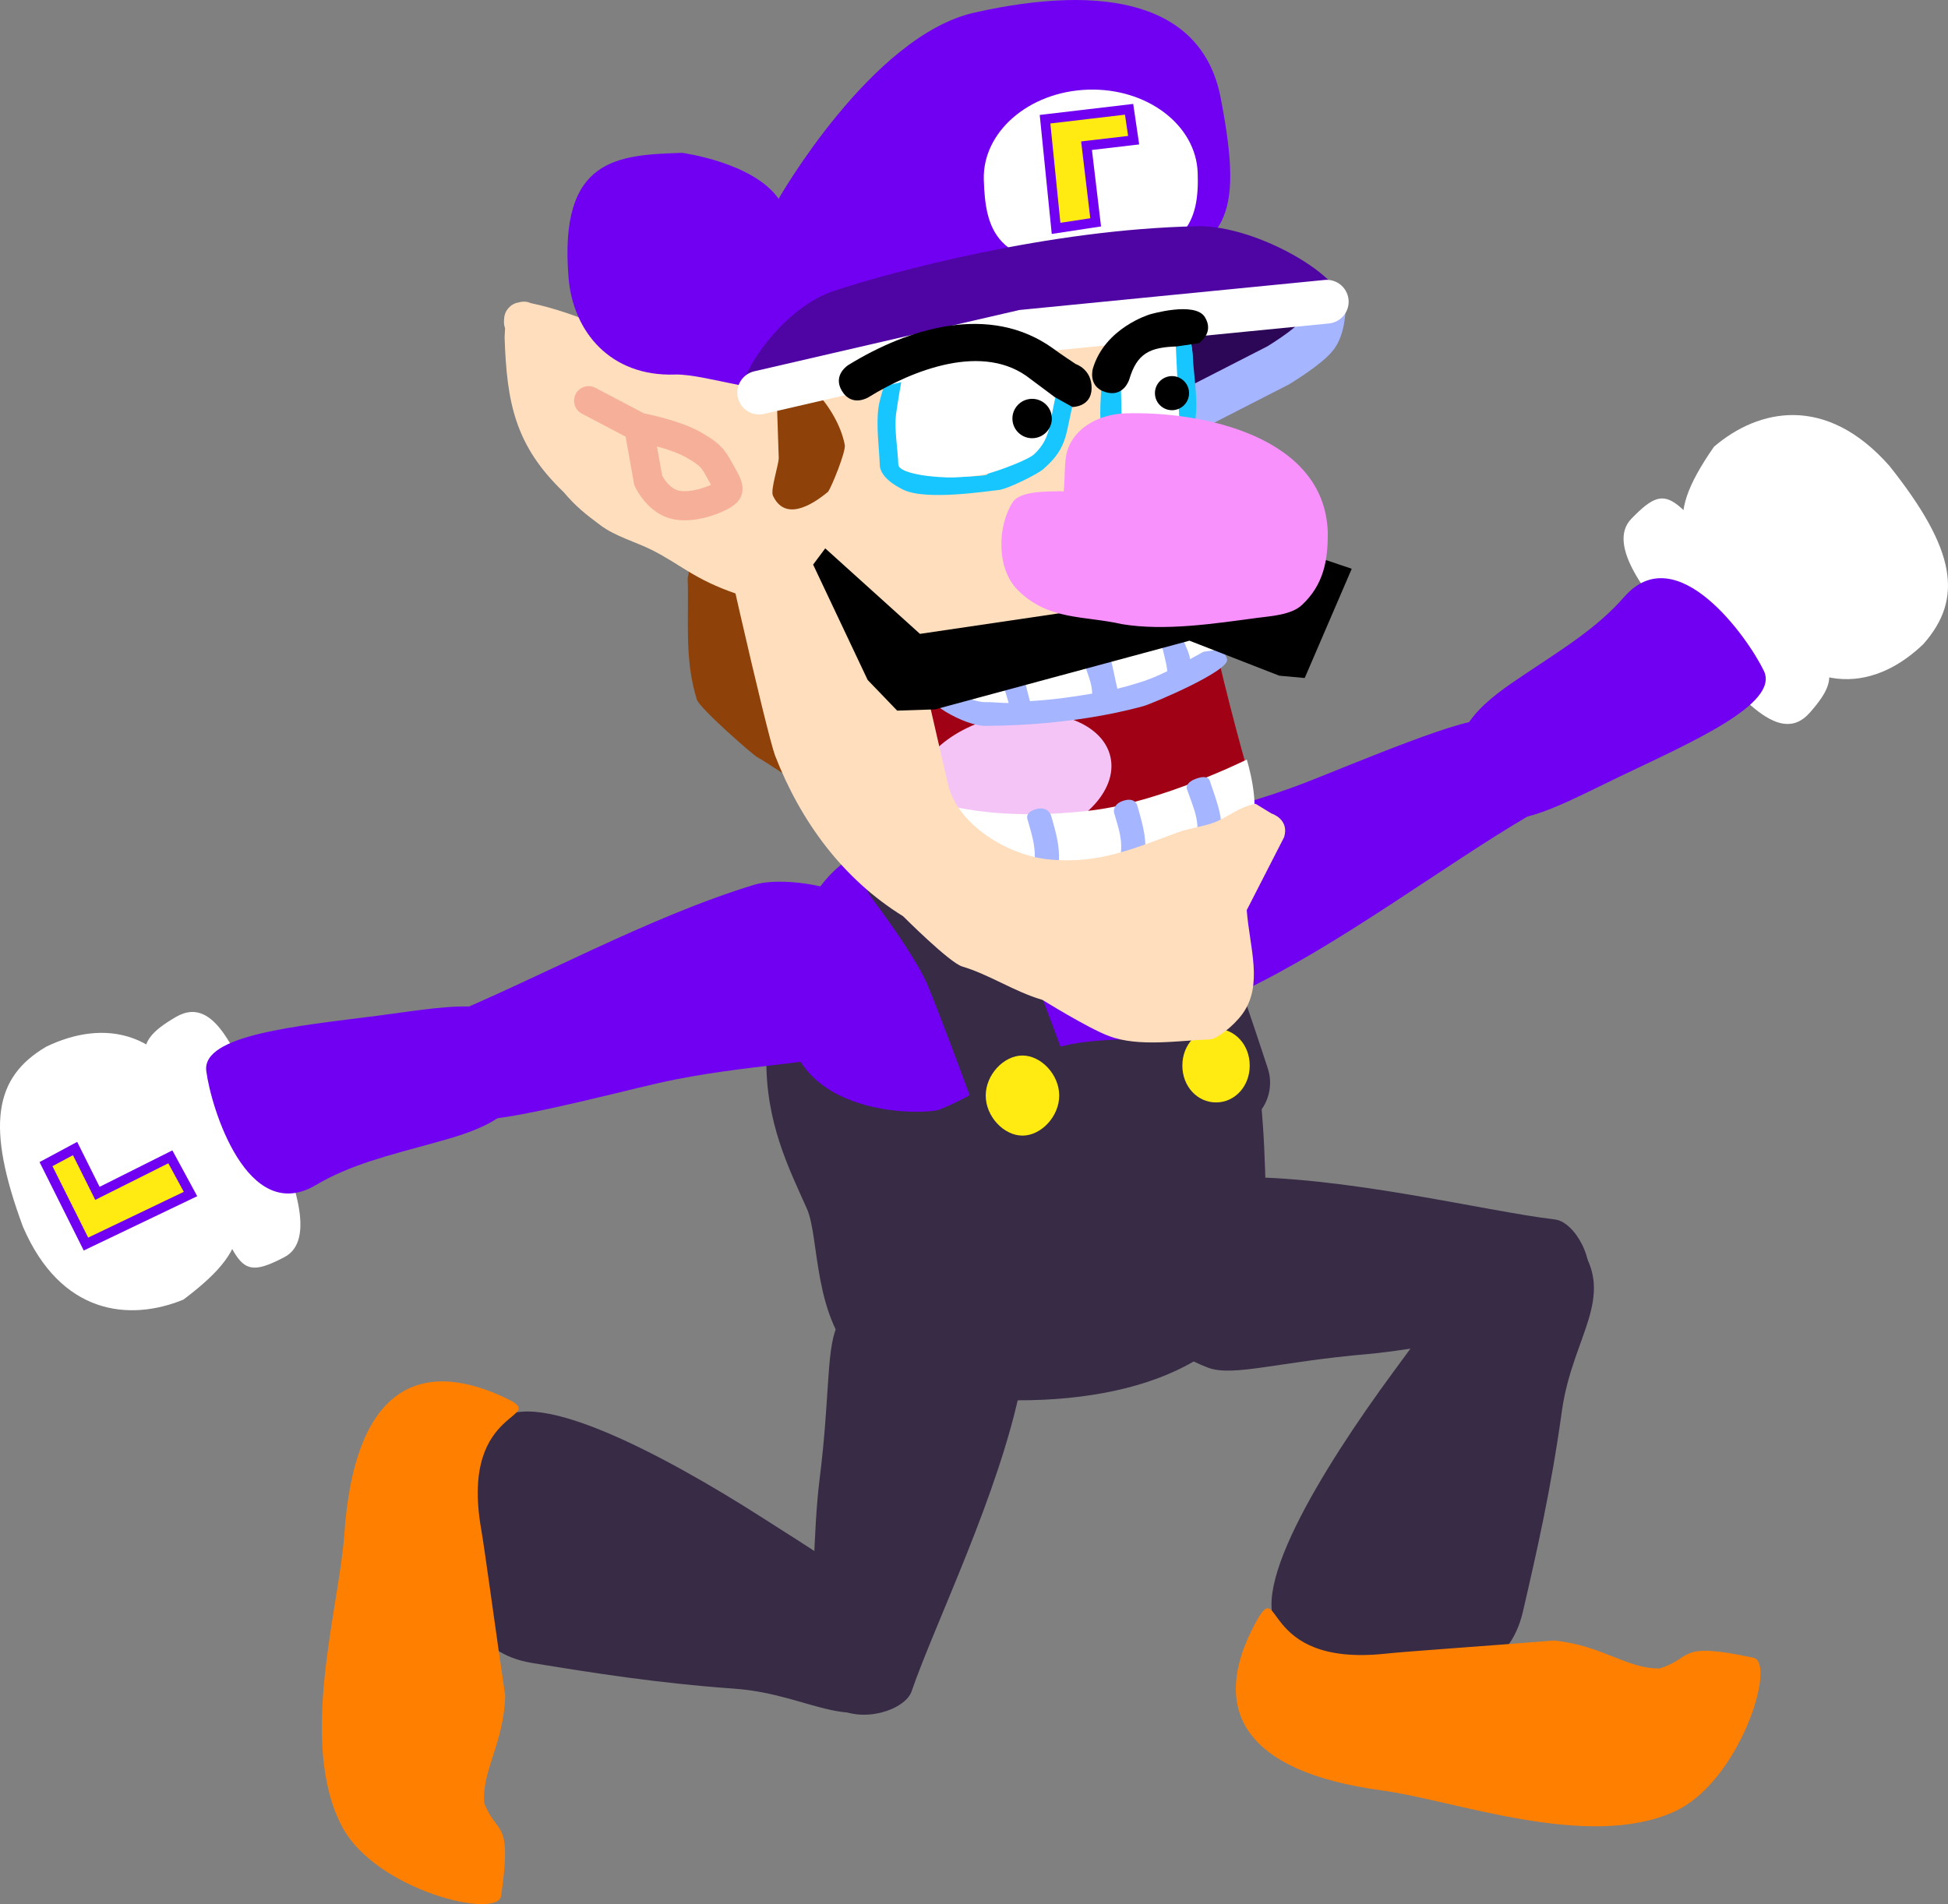 <svg version="1.1" xmlns="http://www.w3.org/2000/svg" xmlns:xlink="http://www.w3.org/1999/xlink" width="200.457" height="195.982" viewBox="0,0,200.457,195.982"><rect x="0" y="0" width="200.457" height="195.982" fill="#808080" stroke="none"/><g transform="translate(-135.624,-73.505)"><g data-paper-data="{&quot;isPaintingLayer&quot;:true}" fill-rule="nonzero" stroke-linejoin="miter" stroke-miterlimit="10" stroke-dasharray="" stroke-dashoffset="0" style="mix-blend-mode: normal"><path d="M249.997,160.675c1.935,-1.951 11.237,-3.239 19.936,-6.61c4.263,-1.652 17.943,-7.47 18.479,-6.215c1.198,2.808 5.543,9.017 4.662,9.534c-9.136,5.362 -19.642,13.439 -29.987,18.325c-3.328,1.572 -13.109,1.375 -15.002,-3.399c-1.893,-4.774 -1.692,-8.001 1.911,-11.635z" fill="#7100f3" stroke="none" stroke-width="0" stroke-linecap="butt"/><g stroke="none" stroke-width="0" stroke-linecap="butt"><path d="M315.067,136.753c-6.451,-7.038 -8.698,-9.159 -3.066,-17.271c4.58,-3.912 11.509,-5.423 18.036,1.955c6.863,8.625 7.657,13.659 3.513,18.354c-4.499,4.343 -11.466,6.286 -18.483,-3.039z" data-paper-data="{&quot;origRot&quot;:0}" fill="#ffffff"/><path d="M309.541,139.597c-4.623,-4.753 -8.593,-10.061 -6.051,-12.691c4.353,-4.505 4.13,-1.578 12.955,7.058c7.747,7.581 9.194,8.581 5.431,12.874c-3.364,3.837 -7.711,-2.487 -12.334,-7.241z" data-paper-data="{&quot;origRot&quot;:0}" fill="#ffffff"/><path d="M302.764,134.937c5.404,-6.184 12.749,4.23 14.372,7.622c1.623,3.392 -7.446,7.336 -14.854,10.881c-7.408,3.545 -14.089,7.676 -16.352,0.277c-1.623,-5.306 2.875,-8.326 6.652,-10.848c4.001,-2.672 7.42,-4.771 10.182,-7.932z" fill="#7100f3"/></g><path d="M250.449,204.324c-0.639,-5.095 8.287,-9.608 11.967,-9.664c11.439,-0.174 25.941,3.494 33.236,4.36c1.961,0.233 4.382,4.207 3.214,7.403c-1.167,3.195 -3.236,2.747 -5.852,3.497c-2.616,0.751 -12.045,2.547 -16.599,2.944c-9.295,0.81 -13.798,2.336 -16.395,1.437c0,0 -8.7,-3.028 -9.572,-9.977z" data-paper-data="{&quot;index&quot;:null}" fill="#372b45" stroke="none" stroke-width="0" stroke-linecap="butt"/><g stroke="none" stroke-width="0" stroke-linecap="butt"><path d="M292.333,239.399c-2.75,11.852 -20.134,5.505 -24.621,2.204c-4.487,-3.301 4.048,-17.047 11.258,-26.847c7.21,-9.8 12.874,-18.231 18.651,-13.708c4.736,5.678 -0.175,9.727 -1.275,17.702c-1.1,7.975 -2.608,14.592 -4.013,20.649z" fill="#372b45"/><path d="M316.056,244.126c2.428,0.519 -1.428,12.817 -8.156,15.846c-8.91,4.013 -22.532,-1.169 -30.075,-2.189c-14.424,-1.952 -17.698,-8.466 -13.067,-17.125c2.878,-5.383 0.196,4.483 13.477,3.045c2.131,-0.231 11.13,-0.846 17.286,-1.349c4.953,0.477 7.546,2.942 10.891,2.871c3.5,-1.084 1.723,-2.792 9.645,-1.1z" fill="#ff7f01"/></g><g><path d="M257.537,164.806c7.893,7.681 8.375,24.403 8.375,36.471c0,11.124 -11.368,16.353 -25.467,16.353c-6.967,0 -11.445,0.528 -16.333,-3.894c-4.887,-4.422 -4.123,-12.818 -5.452,-15.818c-1.798,-4.06 -4.278,-8.84 -4.172,-15.582c0.604,-8.49 3.007,-19.561 17.106,-19.561c0,0 20.062,-3.692 25.943,2.031z" data-paper-data="{&quot;origPos&quot;:null,&quot;index&quot;:null}" fill="#372b45" stroke="none" stroke-width="0" stroke-linecap="butt"/><path d="M234.317,159.048c7.625,0 16.639,-1.998 22.52,3.725c3.981,3.874 7.911,18.327 7.911,18.327c0,0 -17.093,-1.864 -21.613,0.766c-2.027,1.179 -8.149,4.833 -10.86,5.849c-1.421,0.533 -16.98,1.115 -15.626,-11.899c0.604,-8.49 3.57,-16.769 17.669,-16.769z" data-paper-data="{&quot;origPos&quot;:null,&quot;index&quot;:null}" fill="#7100f3" stroke="none" stroke-width="0" stroke-linecap="butt"/><path d="M229.549,162.809c0,0 4.838,6.34 6.374,10.05c1.787,4.316 5.201,13.708 5.201,13.708" data-paper-data="{&quot;origPos&quot;:null}" fill="none" stroke="#372b45" stroke-width="10.5" stroke-linecap="round"/><path d="M244.622,186.265c0,2.157 -1.867,4.122 -3.781,4.122c-1.914,0 -3.781,-1.964 -3.781,-4.122c0,-2.157 1.867,-4.122 3.781,-4.122c1.914,0 3.781,1.964 3.781,4.122z" fill="#ffea12" stroke="none" stroke-width="0" stroke-linecap="butt"/><path d="M250.792,161.529c0,0 3.533,4.038 5.075,7.34c1.543,3.302 5.703,16.075 5.703,16.075" data-paper-data="{&quot;origPos&quot;:null,&quot;origRot&quot;:0}" fill="none" stroke="#372b45" stroke-width="9.5" stroke-linecap="round"/><path d="M264.225,183.176c0,2.157 -1.552,3.795 -3.466,3.795c-1.914,0 -3.466,-1.637 -3.466,-3.795c0,-2.157 1.552,-3.795 3.466,-3.795c1.914,0 3.466,1.637 3.466,3.795z" data-paper-data="{&quot;origPos&quot;:null}" fill="#ffea12" stroke="none" stroke-width="0" stroke-linecap="butt"/></g><path d="M222.001,209.543c0,0 4.794,-7.866 11.771,-7.254c5.116,0.449 7.646,10.126 6.924,13.736c-2.241,11.219 -8.884,24.621 -11.269,31.57c-0.641,1.868 -5.037,3.396 -7.914,1.582c-2.877,-1.815 -2.003,-3.742 -2.185,-6.458c-0.182,-2.716 0.049,-12.311 0.621,-16.846c1.168,-9.256 0.626,-13.98 2.051,-16.33z" data-paper-data="{&quot;index&quot;:null}" fill="#372b45" stroke="none" stroke-width="0" stroke-linecap="butt"/><g stroke="none" stroke-width="0" stroke-linecap="butt"><path d="M190.354,244.658c-12.007,-1.968 -6.811,-19.73 -3.81,-24.424c3,-4.693 17.275,2.924 27.526,9.477c10.251,6.553 19.035,11.653 14.899,17.714c-5.356,5.098 -9.718,0.462 -17.747,-0.113c-8.029,-0.575 -14.731,-1.647 -20.868,-2.653z" fill="#372b45"/><path d="M187.19,268.639c-0.359,2.457 -12.883,-0.586 -16.346,-7.101c-4.587,-8.629 -0.308,-22.561 0.216,-30.154c1.003,-14.521 7.29,-18.214 16.233,-14.16c5.559,2.52 -4.461,0.489 -2.157,13.647c0.37,2.111 1.573,11.051 2.477,17.16c-0.152,4.973 -2.442,7.723 -2.152,11.056c1.311,3.422 2.899,1.537 1.729,9.552z" fill="#ff7f01"/></g><path d="M224.012,181.34c-2.197,1.65 -11.587,1.577 -20.684,3.652c-4.457,1.016 -18.836,4.791 -19.184,3.472c-0.779,-2.952 -4.178,-9.725 -3.232,-10.108c9.817,-3.981 21.382,-10.451 32.325,-13.787c3.521,-1.073 13.17,0.539 14.351,5.537c1.181,4.998 0.515,8.162 -3.577,11.235z" fill="#7100f3" stroke="none" stroke-width="0" stroke-linecap="butt"/><g stroke-linecap="butt"><path d="M154.498,207.266c-5.575,2.28 -12.628,1.544 -16.516,-7.507c-3.816,-10.341 -2.992,-15.37 2.413,-18.531c5.633,-2.715 12.858,-2.378 16.601,8.676c3.921,8.705 5.391,11.423 -2.499,17.362z" data-paper-data="{&quot;origRot&quot;:0}" fill="#ffffff" stroke="none" stroke-width="0"/><path d="M164.907,202.883c-5.545,2.914 -4.416,0.205 -10.092,-10.761c-4.982,-9.626 -6.043,-11.029 -1.125,-13.927c4.396,-2.591 6.544,4.778 9.445,10.74c2.901,5.962 5.009,12.246 1.771,13.948z" data-paper-data="{&quot;origRot&quot;:0}" fill="#ffffff" stroke="none" stroke-width="0"/><path d="M168.112,195.483c-7.07,4.18 -10.782,-8.011 -11.261,-11.741c-0.479,-3.729 9.369,-4.635 17.515,-5.68c8.146,-1.046 15.785,-2.876 15.616,4.86c-0.121,5.547 -5.338,7.006 -9.716,8.218c-4.637,1.284 -8.541,2.207 -12.154,4.343z" fill="#7100f3" stroke="none" stroke-width="0"/><path d="M140.358,193.321l2.991,-1.605l2.301,4.614l7.503,-3.759l2.076,3.827l-10.759,5.151z" data-paper-data="{&quot;index&quot;:null,&quot;origRot&quot;:0}" fill="#ffea12" stroke="#7100f3" stroke-width="1"/></g><path d="M206.471,132.659l0.021,-0.358c0.102,-0.201 0.204,-0.402 0.306,-0.603c4.691,-4.271 8.855,3.591 10.991,6.572c0.715,0.998 1.529,1.793 2.081,2.889c1.738,3.477 10.492,11.525 2.771,13.387c-0.98,0.236 -1.89,0.245 -2.895,0.278c-0.588,-0.185 -1.229,-0.267 -1.764,-0.556c-0.458,-0.247 -3.405,-2.28 -4.429,-2.826c-0.43,-0.229 -5.941,-5.032 -6.224,-5.944c-1.301,-4.214 -0.797,-8.125 -0.94,-12.4c-0.005,-0.14 0.019,-0.276 0.068,-0.401c0.004,-0.013 0.009,-0.025 0.014,-0.038z" data-paper-data="{&quot;index&quot;:null}" fill="#8e4108" stroke="none" stroke-width="0.5" stroke-linecap="butt"/><path d="M273.255,106.717c-0.436,3.319 -11.191,7.865 -19.765,8.151c-6.909,0.231 -5.393,-5.703 -5.499,-8.875c-0.106,-3.171 13.457,-2.932 20.365,-3.163c6.909,-0.231 5.181,1.738 4.898,3.887z" data-paper-data="{&quot;index&quot;:null}" fill="#2d0757" stroke="none" stroke-width="0" stroke-linecap="butt"/><g><path d="M257.67,124.01c0,0 0.623,6.186 2.266,13.703c1.809,8.279 3.9,15.438 3.9,15.438l-22.999,13.231l-8.634,-4.663l-8.049,-31.494z" fill="#a10114" stroke="#a10114" stroke-width="0.5" stroke-linecap="round"/><path d="M229.91,155.94c-0.802,-3.529 3.021,-7.406 8.538,-8.66c5.518,-1.254 10.641,0.59 11.443,4.119c0.802,3.529 -3.021,7.406 -8.538,8.66c-5.518,1.254 -10.641,-0.59 -11.443,-4.119z" data-paper-data="{&quot;origRot&quot;:0}" fill="#f4c4f6" stroke="none" stroke-width="0" stroke-linecap="butt"/><path d="M259.495,162.422c-7.587,1.856 -19.302,3.988 -26.284,-1.494c-2.081,-1.634 -2.41,-5.299 -2.41,-5.299c0,0 5.61,2.651 17.144,1.287c7.116,-0.841 15.975,-5.234 15.975,-5.234c0,0 1.461,4.6 0.45,7.06c-1.011,2.461 -4.147,3.501 -4.875,3.679z" fill="#ffffff" stroke="none" stroke-width="0.5" stroke-linecap="butt"/><path d="M242.605,164.358c-1.136,-0.521 -0.615,-1.657 -0.615,-1.657l0.019,0.063c0.311,-1.821 -0.148,-3.169 -0.652,-4.933c0,0 -0.327,-0.702 0.875,-1.046c1.202,-0.344 1.537,0.609 1.537,0.609c0.599,2.098 1.06,3.579 0.706,5.778l-0.214,0.571c0,0 -0.521,1.136 -1.657,0.615z" fill="#a5b5ff" stroke="none" stroke-width="0.5" stroke-linecap="butt"/><path d="M259.506,162.179c-1.222,-0.262 -0.96,-1.485 -0.96,-1.485l0.122,-0.56c0.561,-2.028 -0.281,-3.565 -0.934,-5.503c0,0 -0.13,-0.61 1.055,-1.009c1.185,-0.399 1.314,0.211 1.314,0.211c0.829,2.461 1.647,4.328 0.982,6.939l-0.095,0.447c0,0 -0.262,1.222 -1.485,0.96z" fill="#a5b5ff" stroke="none" stroke-width="0.5" stroke-linecap="butt"/><path d="M251.495,163.394c-1.136,-0.521 -0.615,-1.657 -0.615,-1.657l0.019,0.063c0.311,-1.821 -0.139,-2.919 -0.644,-4.683c0,0 -0.166,-0.874 1.036,-1.218c1.202,-0.344 1.368,0.531 1.368,0.531c0.599,2.098 1.06,3.579 0.706,5.778l-0.214,0.571c0,0 -0.521,1.136 -1.657,0.615z" fill="#a5b5ff" stroke="none" stroke-width="0.5" stroke-linecap="butt"/><path d="M263.917,167.18c0.301,3.899 1.731,7.725 -0.462,10.709c-0.945,1.286 -2.716,2.632 -3.36,2.596c-3.207,0.12 -7.267,0.803 -10.322,-0.334c-2.204,-0.82 -6.858,-3.73 -6.891,-3.74c-0.033,-0.008 -0.051,-0.013 -0.051,-0.013c-2.853,-0.846 -5.374,-2.573 -8.193,-3.418c-1.311,-0.393 -6.078,-5.169 -6.078,-5.169c-6.227,-3.857 -10.55,-9.767 -13.179,-16.54c-0.875,-2.36 -6.054,-24.973 -8.224,-35.753c1.536,0.373 12.75,-5.132 16.114,-4.909c-0.005,0.951 9.681,42.531 9.856,43.396c0.916,4.507 6.507,7.652 10.614,7.972c4.95,0.451 8.575,-1.132 13.062,-2.796c1.304,-0.484 2.953,-0.619 4.169,-1.191c1.267,-0.596 2.239,-1.434 3.853,-1.759l1.636,1c0,0 1.871,0.566 1.304,2.437z" data-paper-data="{&quot;index&quot;:null}" fill="#ffdebd" stroke="none" stroke-width="0.5" stroke-linecap="butt"/></g><g stroke="none" stroke-width="0.5" stroke-linecap="butt"><path d="M257.852,136.774l3.361,4.186c0,0 -5.006,4.918 -13.654,6.033c-11.512,1.485 -14.745,-0.962 -14.745,-0.962l-2.785,-4.069z" data-paper-data="{&quot;index&quot;:null}" fill="#ffffff"/><path d="M257.247,138.654c0.028,0.848 0.761,1.843 0.834,2.697c0.466,-0.257 0.928,-0.515 1.388,-0.764l0.964,-0.139c0,0 1.191,-0.27 1.461,0.921c0.27,1.191 -7.67,4.543 -8.567,4.799c-7.625,2.112 -15.515,2.022 -16.2,2.045c-2.284,0.076 -6.836,-2.708 -6.149,-3.718c0.572,-0.841 4.491,1.329 6.068,1.276c0.677,-0.023 1.694,0.11 2.374,0.083c-0.377,-1.288 -0.841,-2.72 -1.044,-3.795l2.275,-0.076c0.374,1.198 0.578,2.317 0.957,3.682c2.248,-0.127 4.231,-0.401 6.406,-0.772c-0.054,-1.62 -0.833,-2.462 -1.156,-4.664c0,0 0.373,-1.318 1.594,-1.359c1.221,-0.041 1.775,4.076 2.157,5.52c0.691,-0.167 1.375,-0.357 2.048,-0.572c1.054,-0.301 2.081,-0.736 3.087,-1.23c-0.116,-1.239 -0.642,-2.46 -0.683,-3.695z" data-paper-data="{&quot;index&quot;:null}" fill="#a5b5ff"/></g><path d="M211.377,134.609c-4.324,-1.483 -5.699,-3.001 -8.672,-4.498c-1.583,-0.797 -3.765,-1.401 -5.279,-2.535c-1.597,-1.196 -2.505,-1.899 -3.798,-3.418c-4.992,-4.783 -5.853,-9.174 -6.079,-15.929l0.049,-0.937c-0.096,-0.247 -0.141,-0.544 -0.103,-0.899c0.01,-0.366 0.111,-0.8 0.445,-1.163c0.311,-0.383 0.726,-0.544 1.087,-0.607c0.496,-0.127 0.897,-0.067 1.216,0.08c5.066,1.069 9.08,3.318 13.881,5.135c1.933,0.731 4.242,0.475 6.317,0.75c0.982,0.13 3.927,0.331 3.927,0.331c4.447,-0.149 7.156,-2.932 11.218,-4.651c3.169,-1.341 6.433,-1.384 9.749,-2.054c5.676,-1.142 12.113,-0.594 17.897,-0.788c0,0 2.297,0.589 2.599,0.986c2.459,2.107 2.472,4.438 2.579,7.642c0.154,4.617 -0.099,9.493 0.711,14.043c0.362,2.163 0.868,4.18 0.949,6.374c0.12,0.437 0.041,0.832 -0.1,1.149c-0.12,0.378 -0.366,0.78 -0.86,1.029c-2.664,2.107 -5,1.596 -8.008,2.722c-1.328,0.497 -2.476,1.438 -3.964,1.714c-2.403,0.446 -4.989,0.207 -7.361,0.784c-2.264,0.455 -4.782,0.553 -7.191,0.41c-0.06,-0.427 -0.51,-0.412 -0.51,-0.412c-3.587,0.12 -12.54,-2.458 -20.699,-5.256z" data-paper-data="{&quot;index&quot;:null}" fill="#ffdebd" stroke="none" stroke-width="0.5" stroke-linecap="butt"/><path d="M271.864,104.568c0,0 0.065,2.373 -0.754,3.509c-0.819,1.136 -3.963,3.036 -3.963,3.036l-9.705,4.97" data-paper-data="{&quot;index&quot;:null}" fill="none" stroke="#a5b5ff" stroke-width="4.5" stroke-linecap="round"/><path d="M228.655,112.767c-0.197,1.13 -0.616,2.167 -0.77,3.344c-0.207,1.582 0.169,3.557 0.223,5.177c0.033,0.995 3.915,1.369 5.748,1.308c0.492,-0.016 3.431,-0.079 3.36,-0.278c0.727,-0.532 2.016,-0.621 2.638,-1.205c1.93,-1.813 3.635,-4.316 4.514,-7.352c0.11,-0.38 0.451,-1.273 0.073,-1.186c-0.201,0.046 -0.072,0.528 -0.274,0.566c-0.556,0.105 -1.799,-0.749 -2.381,-0.882c-0.762,-0.174 -2.044,-0.1 -2.887,-0.217c-1.867,-0.258 -4.142,0.19 -6.038,0.253c-1.464,0.049 -2.786,0.4 -4.205,0.472zM227.747,110.465c0.378,-0.013 0.614,0.129 0.762,0.307c1.416,-0.062 2.809,-0.427 4.284,-0.476c3.153,-0.105 7.375,-0.763 10.387,0.353c1.892,0.701 3.743,1.33 3.062,3.681c-1.053,3.637 -0.517,5.099 -3.288,7.483c-0.564,0.486 -3.669,2.056 -4.599,2.13c-0.931,0.074 -7.316,1.117 -9.723,-0.008c-1.005,-0.47 -2.438,-1.398 -2.478,-2.583c-0.063,-1.873 -0.382,-3.952 -0.144,-5.812c0.181,-1.415 0.842,-2.574 0.793,-4.044c0,0 -0.033,-0.999 0.943,-1.032z" data-paper-data="{&quot;index&quot;:null}" fill="#18c6ff" stroke="none" stroke-width="0.5" stroke-linecap="butt"/><path d="M238.646,109.921c2.249,0.485 1.867,0.549 3.141,1.281c1.274,0.732 2.735,2.159 2.625,2.539c-0.879,3.036 -0.44,4.703 -2.37,6.516c-0.621,0.584 -3.719,1.735 -4.821,2.006c-1.102,0.272 -2.894,0.36 -3.385,0.376c-1.833,0.061 -5.738,-0.336 -5.772,-1.331c-0.054,-1.619 -0.435,-3.623 -0.228,-5.205c0.154,-1.177 0.542,-3.349 0.739,-4.478c1.409,-0.379 2.349,-1.112 4.187,-1.455c1.838,-0.343 3.634,-0.735 5.883,-0.25z" data-paper-data="{&quot;noHover&quot;:false,&quot;origItem&quot;:[&quot;Path&quot;,{&quot;applyMatrix&quot;:true,&quot;segments&quot;:[[[469.86056,340.47788],[2.90705,-0.05065],[-0.47996,2.2968]],[[468.0571,347.26415],[0.39535,-2.39679],[-0.53123,3.22051]],[[468.15973,357.86707],[0,-3.31566],[0,2.03658]],[[479.8264,360.93518],[-3.75277,0],[1.00657,0]],[[486.717,360.5969],[0.13271,0.41035],[1.52326,-1.03856]],[[492.19394,358.31293],[-1.31054,1.15106],[4.07119,-3.57579]],[[501.92903,343.58421],[-2.00456,6.15021],[0.25074,-0.76931]],[[502.15973,341.16292],[0.77893,-0.15165],[-0.41434,0.08067]],[[501.56,342.30239],[0.41704,-0.06448],[-1.14489,0.17701]],[[496.75028,340.33482],[1.18068,0.3117],[-1.54698,-0.4084]],[[490.86061,339.69435],[1.71512,0.2959],[-3.79987,-0.65558]],[[478.49306,339.79931],[3.88259,0],[-2.99782,0]]],&quot;closed&quot;:true}],&quot;index&quot;:null}" fill="#ffffff" stroke="none" stroke-width="0.5" stroke-linecap="butt"/><path d="M250.959,112.537c0.043,1.276 0.085,2.552 0.128,3.828c0.003,0.098 0.045,1.465 0.049,1.465c0.163,-0.002 -0.118,-0.437 0.037,-0.489c0.448,-0.15 2.363,0.409 3.382,0.375c0.198,-0.007 2.442,-0.073 2.442,-0.082c-0.002,-0.163 -0.437,0.118 -0.489,-0.037c-0.41,-1.225 -0.077,-4.688 -0.074,-6.779c-0.552,0.415 -1.787,-0.276 -2.606,-0.249c-0.773,0.026 -1.727,0.864 -2.352,1.585l-0.472,0.505c0,0 -0.017,-0.046 -0.044,-0.122zM250.047,110.819c1.732,-1.774 4.292,-3.342 6.718,-3.328c1.099,0.006 1.569,1.399 1.615,2.763c0.089,2.661 1.266,7.751 -1.318,9.334c-0.455,0.279 -1.893,0.063 -2.442,0.082c-1.916,0.064 -4.329,0.036 -5.438,-1.774c-0.657,-1.073 -0.143,-4.265 -0.185,-5.535c0,0 -0.028,-0.842 0.749,-0.989z" data-paper-data="{&quot;index&quot;:null}" fill="#18c6ff" stroke="none" stroke-width="0.5" stroke-linecap="butt"/><path d="M253.757,108.474c0.82,-0.027 2.842,0.261 2.842,0.261c0,0 0.428,8.773 0.43,8.937c0,0.008 -2.268,0.086 -2.466,0.093c-1.018,0.034 -3.293,0.103 -3.457,0.105c-0.004,0 -0.055,-1.376 -0.058,-1.474c-0.043,-1.276 -0.089,-3.758 -0.089,-3.758c0,0 2.025,-4.137 2.798,-4.163z" data-paper-data="{&quot;noHover&quot;:false,&quot;origItem&quot;:[&quot;Path&quot;,{&quot;applyMatrix&quot;:true,&quot;segments&quot;:[[[515.49306,341.5323],[0.04917,0.15701],[0,2.61264]],[[515.49306,349.37022],[0,-2.61264],[0,0.20016]],[[515.49306,352.37022],[-0.00844,-0.0002],[0.33438,0.00784]],[[515.60246,351.37279],[-0.32053,0.09557],[0.92664,-0.27628]],[[522.49306,352.37022],[-2.08504,0],[0.4057,0]],[[527.49306,352.37022],[-0.00039,0.0167],[0.00784,-0.33438]],[[526.49563,352.26082],[0.09557,0.32053],[-0.75555,-2.53413]],[[526.80695,338.39],[-0.14773,4.27747],[-1.15693,0.81042]],[[521.49306,337.70356],[1.67827,0],[-1.5826,0]],[[516.57394,340.78444],[1.32792,-1.43284],[0,0]],[515.57394,341.78444]],&quot;closed&quot;:true}],&quot;index&quot;:null}" fill="#ffffff" stroke="none" stroke-width="0.5" stroke-linecap="butt"/><path d="M196.195,114.749l5.188,2.73c0,0 3.613,0.659 5.668,1.843c2.055,1.184 2.051,1.621 2.907,3.097c0.856,1.475 0.671,1.641 0.068,2.03c-0.603,0.39 -2.919,1.396 -4.808,1.032c-1.888,-0.364 -2.887,-2.517 -2.887,-2.517l-0.971,-5.426" data-paper-data="{&quot;index&quot;:null}" fill="none" stroke="#f6b09a" stroke-width="3" stroke-linecap="round"/><path d="M241.767,114.555c0.56,-0.019 1.074,0.191 1.454,0.546c0.38,0.354 0.624,0.853 0.642,1.412c0.019,0.559 -0.192,1.073 -0.547,1.452c-0.355,0.379 -0.854,0.623 -1.414,0.642c-0.56,0.019 -1.074,-0.191 -1.454,-0.546c-0.38,-0.354 -0.624,-0.853 -0.642,-1.412c-0.019,-0.559 0.192,-1.073 0.547,-1.452c0.355,-0.379 0.854,-0.623 1.414,-0.642z" data-paper-data="{&quot;index&quot;:null}" fill="#000000" stroke="none" stroke-width="1.057" stroke-linecap="butt"/><path d="M261.224,83.519c2.612,13.408 0.032,14.262 -7.066,18.82c-10.343,6.641 -24.191,5.829 -35.3,11.089c-2.917,1.381 -10.565,-1.482 -13.791,-1.374c-6.597,0.221 -10.478,-4.37 -10.938,-9.977c-1.015,-12.368 5.083,-12.62 11.68,-12.84c0,0 7.301,0.961 9.938,4.729c0,0 9.551,-16.772 20.131,-19.158c13.619,-3.072 23.47,-0.917 25.346,8.712z" data-paper-data="{&quot;index&quot;:null}" fill="#7100f3" stroke="none" stroke-width="0" stroke-linecap="butt"/><path d="M258.871,91.296c0.165,4.932 -1.031,8.687 -10.706,9.298c-10.214,0.645 -11.138,-3.63 -11.303,-8.562c-0.165,-4.932 4.629,-9.095 10.706,-9.298c6.078,-0.203 11.138,3.63 11.303,8.562z" data-paper-data="{&quot;index&quot;:null}" fill="#ffffff" stroke="none" stroke-width="0" stroke-linecap="butt"/><path d="M251.812,84.754l0.469,3.179l-4.848,0.568l0.939,7.889l-4.075,0.62l-1.134,-11.236z" data-paper-data="{&quot;index&quot;:null,&quot;origRot&quot;:0}" fill="#ffea12" stroke="#7100f3" stroke-width="1" stroke-linecap="butt"/><path d="M274.724,132.044l-4.84,11.244l-2.616,-0.239l-9.247,-3.602l-26.166,7.068l-3.907,0.131l-3.039,-3.158l-5.612,-11.873l1.248,-1.671l9.747,8.801l14.272,-2.107l11.287,-3.637l10.224,3.57l6.012,-5.416z" data-paper-data="{&quot;index&quot;:null}" fill="#000000" stroke="#ff0000" stroke-width="0" stroke-linecap="round"/><path d="M216.678,111.536c0.907,-0.03 2.422,1.549 2.494,1.894c1.567,1.468 2.987,3.758 3.384,5.872c0.127,0.678 -1.358,4.305 -1.709,4.807c-1.895,1.578 -4.498,2.973 -5.686,0.405c-0.276,-0.598 0.62,-3.235 0.598,-3.902c-0.076,-2.279 -0.152,-4.558 -0.229,-6.837c0,0 -0.011,-0.314 0.138,-0.629l-0.171,-0.348c0,0 -0.041,-1.221 1.18,-1.262z" data-paper-data="{&quot;index&quot;:null}" fill="#8e4108" stroke="none" stroke-width="0.5" stroke-linecap="butt"/><path d="M258.832,96.79c6.221,-0.122 15.536,5.46 14.916,8.245c-0.167,0.753 -36.305,3.597 -46.814,4.993c-5.107,0.679 -15.204,4.253 -15.036,3.499c0.619,-2.785 4.713,-8.487 9.568,-10.09c5.867,-1.938 22.148,-6.349 37.366,-6.647z" data-paper-data="{&quot;index&quot;:null}" fill="#4f05a3" stroke="none" stroke-width="0" stroke-linecap="butt"/><path d="M213.745,113.914l27.155,-6.279l31.254,-3.077" data-paper-data="{&quot;index&quot;:null}" fill="none" stroke="#ffffff" stroke-width="4.5" stroke-linecap="round"/><path d="M247.956,113.458c-0.02,1.955 -1.974,1.935 -1.974,1.935l-1.823,-1.018c-0.836,-0.624 -1.671,-1.248 -2.507,-1.872c-4.778,-3.81 -12.066,-0.944 -16.684,1.903c0,0 -1.664,1.026 -2.69,-0.638c-1.026,-1.664 0.638,-2.69 0.638,-2.69c6.168,-3.803 14.55,-6.403 21.074,-1.708c0.836,0.624 2.342,1.611 2.342,1.611c0,0 1.643,0.522 1.624,2.476z" data-paper-data="{&quot;index&quot;:null}" fill="#000000" stroke="none" stroke-width="0.5" stroke-linecap="butt"/><path d="M259.618,106.153c1.012,1.673 -0.661,2.684 -0.661,2.684l-2.249,0.325c-2.752,0.092 -4.075,0.688 -4.876,3.389c0,0 -0.556,1.874 -2.43,1.318c-1.874,-0.556 -1.318,-2.43 -1.318,-2.43c1.249,-4.21 5.857,-5.574 5.857,-5.574c0,0 4.665,-1.385 5.677,0.288z" data-paper-data="{&quot;index&quot;:null}" fill="#000000" stroke="none" stroke-width="0.5" stroke-linecap="butt"/><path d="M256.169,112.216c0.485,-0.016 0.93,0.165 1.258,0.473c0.329,0.306 0.54,0.738 0.556,1.222c0.016,0.484 -0.166,0.929 -0.473,1.256c-0.307,0.328 -0.739,0.539 -1.224,0.556c-0.485,0.016 -0.93,-0.165 -1.258,-0.473c-0.329,-0.306 -0.54,-0.738 -0.556,-1.222c-0.016,-0.484 0.166,-0.929 0.473,-1.256c0.307,-0.328 0.739,-0.539 1.224,-0.556z" data-paper-data="{&quot;index&quot;:null}" fill="#000000" stroke="none" stroke-width="1.057" stroke-linecap="butt"/><path d="M245.08,124.1c0.165,-1.407 0.024,-3.157 0.396,-4.274c0.821,-2.468 3.496,-3.693 5.882,-3.773c8.006,-0.268 20.57,2.376 20.899,12.211c0.037,2.901 -0.431,5.445 -2.676,7.524c-1.1,1.019 -3.196,1.126 -4.611,1.315c-4.407,0.59 -9.484,1.371 -13.903,0.64c-3.874,-0.89 -7.575,-0.353 -10.728,-3.524c-2.216,-2.229 -2.067,-6.599 -0.501,-9.028c0.757,-1.174 3.569,-1.085 4.822,-1.127c0,0 0.174,-0.006 0.421,0.037z" fill="#f991fd" stroke="none" stroke-width="0.5" stroke-linecap="butt"/></g></g></svg>